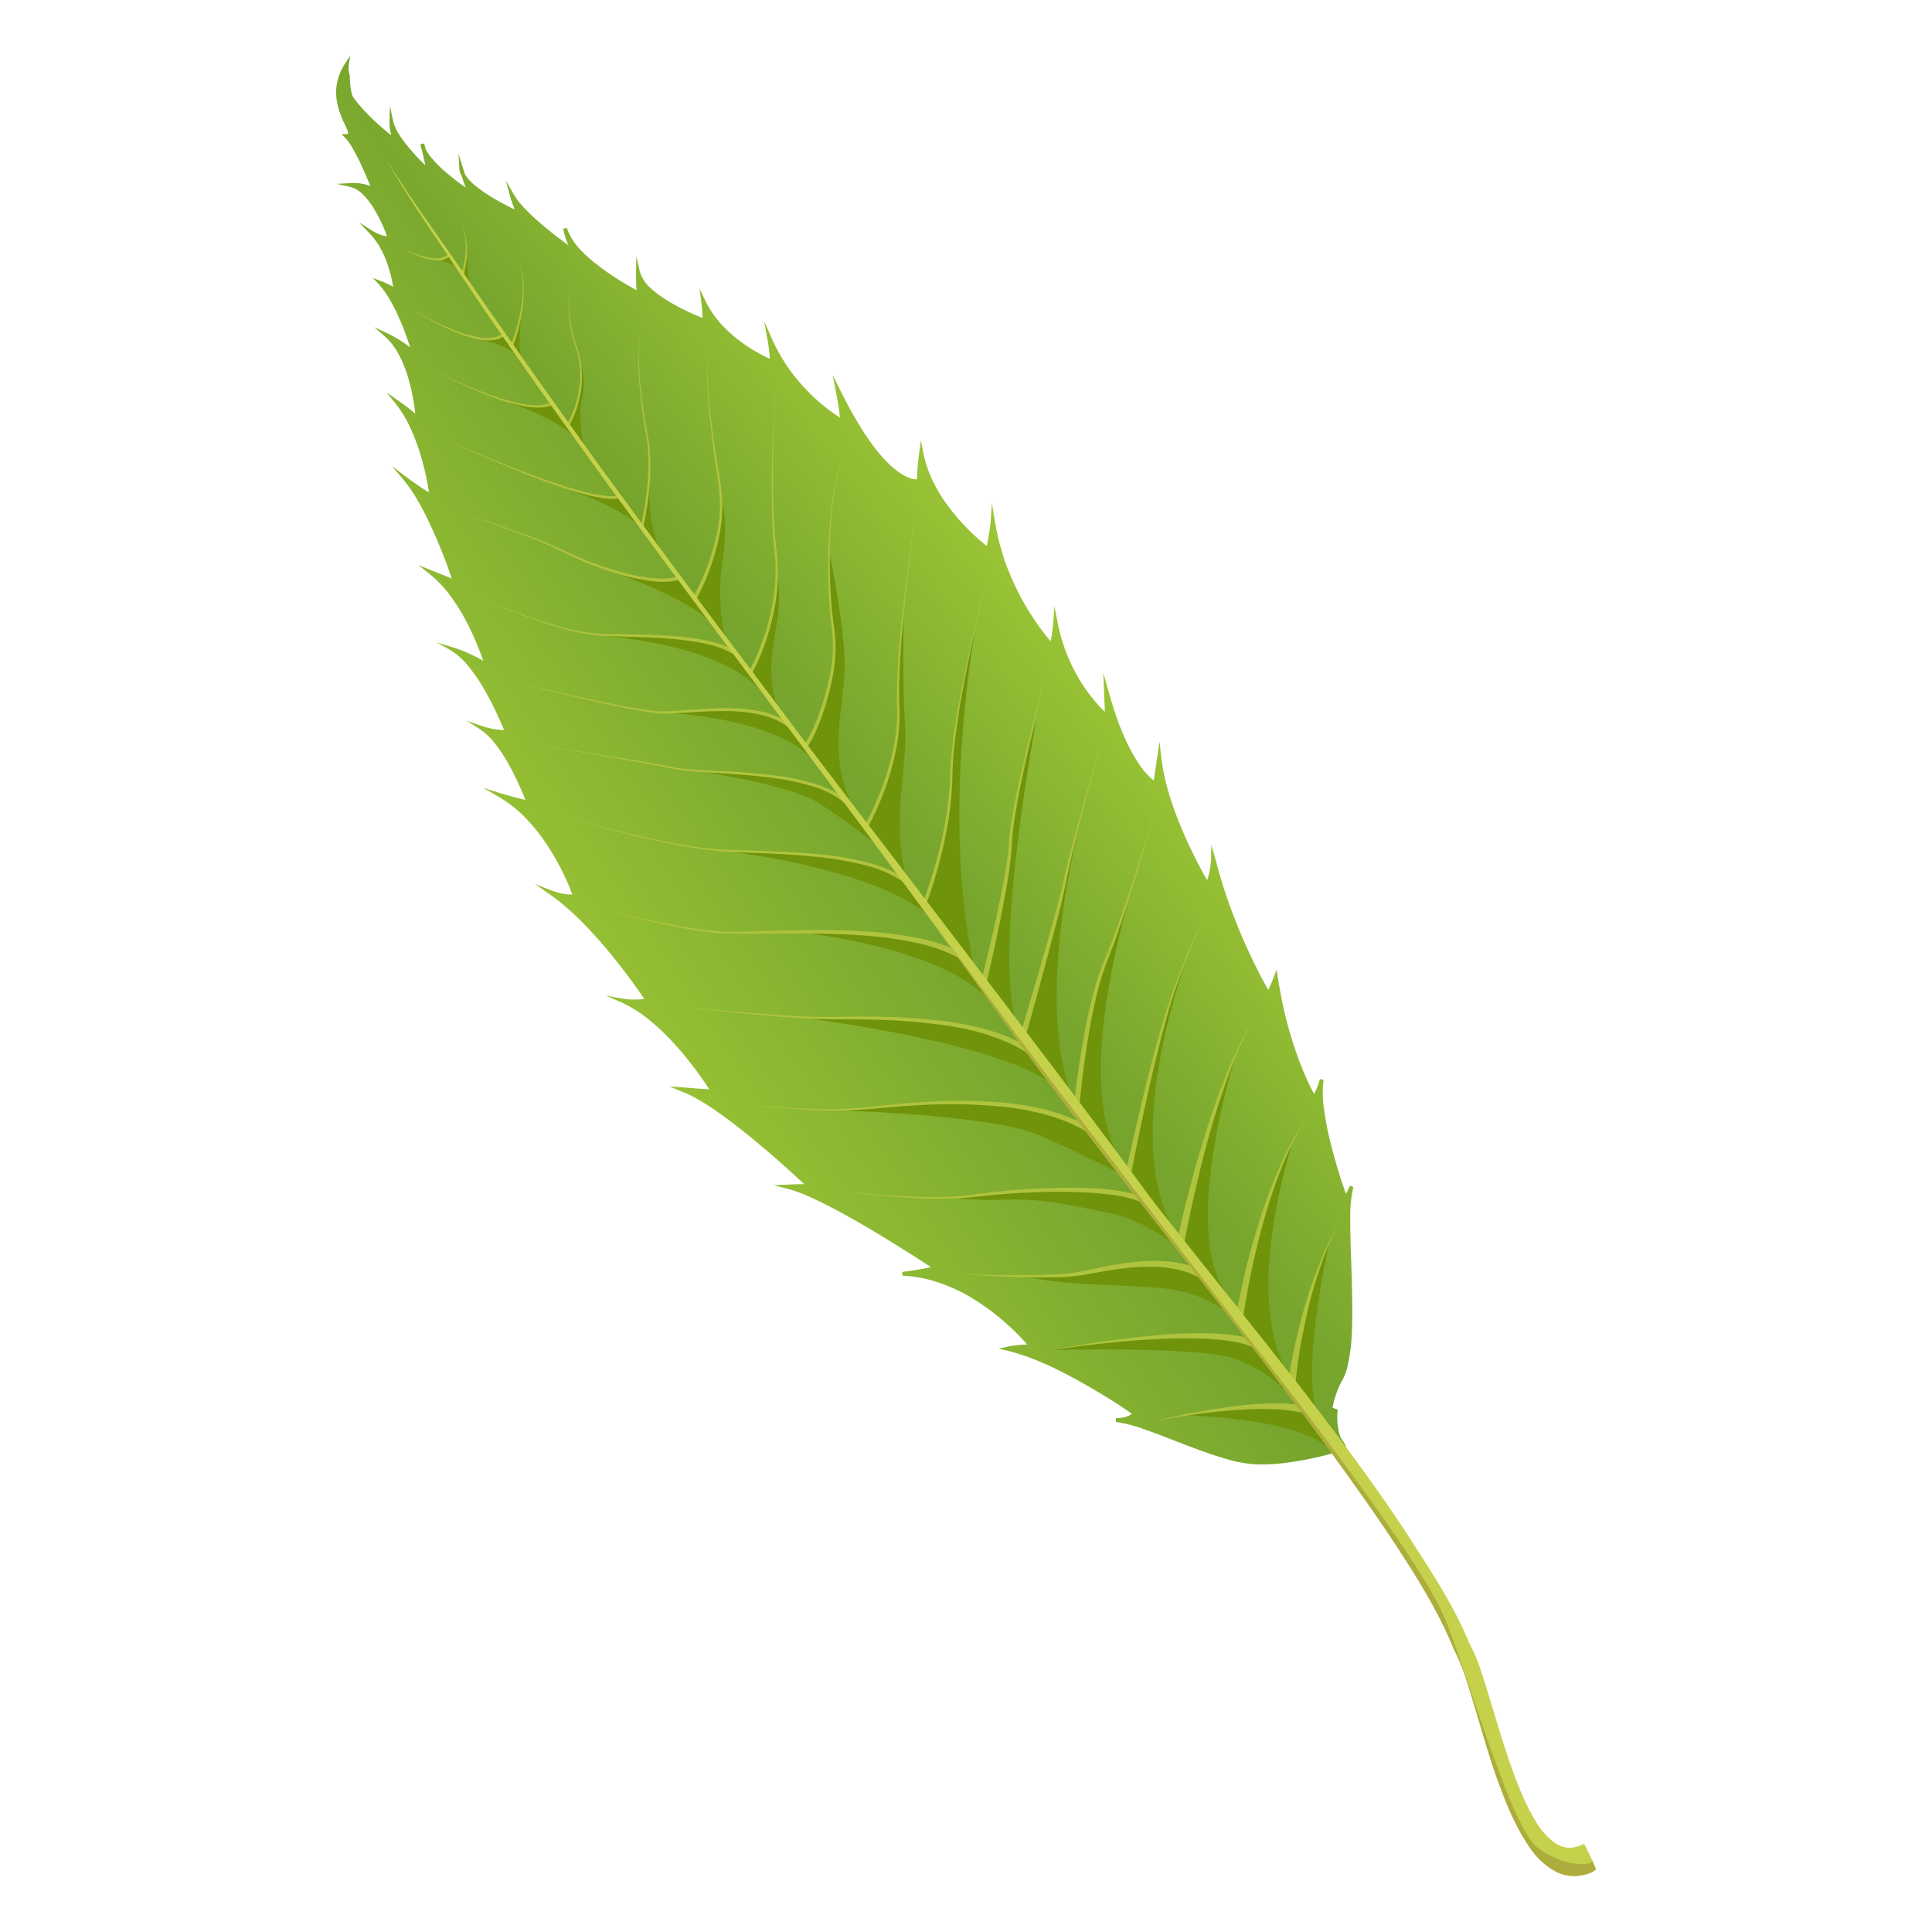 <svg id="Spring" xmlns="http://www.w3.org/2000/svg" xmlns:xlink="http://www.w3.org/1999/xlink" viewBox="0 0 623.62 623.62">
  <defs>
    <style>
      .cls-1 {
        fill: #77a50c;
      }

      .cls-2 {
        fill: url(#Градієнт_без_назви_24);
      }

      .cls-3 {
        fill: url(#Градієнт_без_назви_24-2);
      }

      .cls-4 {
        fill: #6f930a;
      }

      .cls-5 {
        fill: #b0c33e;
      }

      .cls-6 {
        fill: #c5d14b;
      }

      .cls-7 {
        fill: #b9bf43;
      }

      .cls-8 {
        fill: #adad3d;
      }
    </style>
    <linearGradient id="Градієнт_без_назви_24" data-name="Градієнт без назви 24" x1="269.19" y1="244.12" x2="356.56" y2="174.22" gradientUnits="userSpaceOnUse">
      <stop offset="0" stop-color="#76a42d"/>
      <stop offset="1" stop-color="#a6cf38"/>
    </linearGradient>
    <linearGradient id="Градієнт_без_назви_24-2" x1="273.46" y1="243.02" x2="141.98" y2="331.45" xlink:href="#Градієнт_без_назви_24"/>
  </defs>
  <g>
    <path class="cls-1" d="M111.12,18.91,111,19c0,.13,0,.26,0,.39Z"/>
    <path class="cls-2" d="M433.38,445.32a18.88,18.88,0,0,0,1.77-5.12c.28-1.29.49-2.59.66-3.89L436,435c.36-3.49.47-7,.49-10.46.05-7-.24-13.91-.46-20.84-.11-3.45-.19-6.92-.18-10.37a42.2,42.2,0,0,1,.92-9.86,2.68,2.68,0,0,1,.07-.27l-.25-.11-.87-.36,0,.08-1.27,2.59c-1.83-5.16-3.43-10.42-4.77-15.73-.15-.59-.3-1.18-.44-1.77a91.6,91.6,0,0,1-1.83-9.65,34.94,34.94,0,0,1-.19-9.68l-1.17-.27s0,.05,0,.07a27.89,27.89,0,0,1-1,2.87c-.2.47-.41.94-.64,1.39-.09.15-.16.3-.24.46a77.61,77.61,0,0,1-3.87-8.31c-1.29-3.15-2.41-6.38-3.41-9.64s-1.87-6.56-2.61-9.9c-.39-1.66-.68-3.33-1-5s-.58-3.36-.86-5l-.4-2.24-.76,2.13c-.55,1.47-1.2,2.95-1.88,4.4-1.75-3.06-3.38-6.23-4.93-9.42-1.71-3.53-3.32-7.13-4.79-10.77s-2.88-7.32-4.11-11.06-2.31-7.5-3.31-11.31L391,272.7l-.09,4.34a24.18,24.18,0,0,1-.5,4.22,26.16,26.16,0,0,1-.75,2.86c-1.63-2.82-3.15-5.72-4.59-8.64q-2.46-5-4.53-10.15c-1.36-3.44-2.59-6.94-3.61-10.49A69.41,69.41,0,0,1,374.79,244l-.51-4.66-.69,4.64-1.17,7.94a16.4,16.4,0,0,1-2.42-2.24,30.41,30.41,0,0,1-2.6-3.44,54.82,54.82,0,0,1-4.15-7.65c-.61-1.32-1.15-2.69-1.71-4s-1-2.73-1.48-4.12-.92-2.77-1.34-4.17l-1.2-4.22-1.41-4.92.23,5.1v.12l.3,7.4a44.66,44.66,0,0,1-3.82-4.17l-1.06-1.35a54.26,54.26,0,0,1-4.77-7.46,53.32,53.32,0,0,1-3.52-8.1,57.5,57.5,0,0,1-2.24-8.55l-.89-4.51-.3,4.58a57.83,57.83,0,0,1-.89,6.77,71.9,71.9,0,0,1-6-8.07,78.5,78.5,0,0,1-5.5-9.86c-.85-1.69-1.52-3.44-2.25-5.18s-1.34-3.51-1.85-5.34a76.3,76.3,0,0,1-2.53-11l-.87-5.07-.33,5.12c-.1,1.59-.34,3.22-.6,4.83-.21,1.28-.44,2.57-.69,3.83a66.86,66.86,0,0,1-6.45-5.81,68.49,68.49,0,0,1-6.26-7.37,52.05,52.05,0,0,1-4.95-8.26,39.37,39.37,0,0,1-2.93-9.11l-.71-3.55-.48,3.56c-.41,3-.63,6-.8,9a5.76,5.76,0,0,1-1.84-.24,10.73,10.73,0,0,1-2.25-1,18.15,18.15,0,0,1-2.11-1.33c-.65-.53-1.33-1-2-1.61a48.36,48.36,0,0,1-6.68-7.72c-1-1.42-2-2.79-2.87-4.28s-1.84-2.9-2.65-4.41c-.41-.71-.81-1.42-1.2-2.14-1.26-2.3-2.43-4.65-3.62-7l-2-4,.89,4.34c.63,3.12,1.15,6.29,1.54,9.47a52.93,52.93,0,0,1-6.33-4.67,58.64,58.64,0,0,1-6.48-6.42,54,54,0,0,1-5.43-7.32,54.58,54.58,0,0,1-4.2-8.06l-2.05-4.61.9,4.94c.23,1.35.46,2.71.63,4.07.09.68.17,1.36.22,2,0,.36.06.73.08,1.08a50.47,50.47,0,0,1-5.81-3.08,51.82,51.82,0,0,1-6.08-4.42,39,39,0,0,1-5.24-5.36,31,31,0,0,1-3.91-6.33l-1.69-3.49.53,3.82a50.81,50.81,0,0,1,.47,5.66,69.21,69.21,0,0,1-11.39-5.61c-.62-.39-1.23-.79-1.82-1.21A30.07,30.07,0,0,1,210,93a11.62,11.62,0,0,1-3.5-5.41l-1.12-4.93-.07,5c0,2,0,4,.17,6-2-1.09-4.07-2.27-6-3.51a72.56,72.56,0,0,1-6.59-4.61A41.4,41.4,0,0,1,187,80.22a18,18,0,0,1-4-6.59.14.14,0,0,0,0-.07l-1.18.26s0,0,0,.06h0a20.54,20.54,0,0,0,1.09,3.94c.17.45.37.9.59,1.35-3-2.15-5.91-4.41-8.69-6.81a66.34,66.34,0,0,1-5-4.64,26.14,26.14,0,0,1-4.15-5.24l-2.41-4.3,1.29,4.75c.3,1.08.64,2.15,1,3.2.2.5.4,1,.62,1.49-1-.48-2-1-3-1.49-2.06-1.07-4.08-2.24-6-3.49a37.21,37.21,0,0,1-4.75-3.59,15.09,15.09,0,0,1-1.94-2.16c-.12-.18-.24-.35-.35-.54-.22-.69-.45-1.38-.67-2.07l-1.43-4.6.25,4.79a5.51,5.51,0,0,0,.74,2.36c.19.58.39,1.18.59,1.76s.48,1.3.73,1.95A77.41,77.41,0,0,1,143.23,55,37,37,0,0,1,139.34,51a13,13,0,0,1-2-3c-.13-.56-.27-1.12-.41-1.68l-1.19.17a.43.43,0,0,0,0,.12,5.42,5.42,0,0,0,.43,1.75q.61,2.51,1.11,5a68.46,68.46,0,0,1-5.54-6,36.85,36.85,0,0,1-2.92-4,14.33,14.33,0,0,1-1.95-4.42l-1-4.78L125.73,39A13.87,13.87,0,0,0,126,42.4c.09.43.19.85.31,1.27-1.45-1.14-2.87-2.34-4.25-3.58a64.55,64.55,0,0,1-5.36-5.36,33.5,33.5,0,0,1-4.39-6.09A15.6,15.6,0,0,1,111,25.39c.07,4.13.63,8,3.1,11,15,18,24,37,38,56,6,9,13,16,18,27,1,3,5.37,6.38,7.37,9.38,3,5,6.63,10.62,9.63,15.62,11,14,20,25,30,40,3,5,8,8,12,13,3,3,2,9,4,12,15,14,25,32,38,47a641.11,641.11,0,0,1,52.6,70.14c2.22-1.3-.17,1.43,1.83,2.43,10,8,12.78,18.51,20.09,26.32,2.32,4.8,9.65,9.92,12.65,15.92,8.53,14.63,17.3,25.45,28.3,37.45,9,10,14.22,18.13,25.53,30.74,0,2-1,4,0,5,5.06,5.63,11.22,14.4,17.79,16.47,0-.38.1-5.72.16-6.1A29.43,29.43,0,0,1,433.38,445.32Z"/>
    <path class="cls-3" d="M414,443.44c-1-1,0-3,0-5-6-14-19-20-28-30-11-12-19.19-24.32-27.72-37.19a54.7,54.7,0,0,0-13.37-16.68c-6.13-7.95-10.5-12.92-17.3-23.28-2-1-4.61-3.85-4.61-4.85-16-25-32.81-48.63-50.81-69.63-13-15-22.19-34.37-37.19-48.37-2-3-4.38-7.75-7.38-10.75a123.86,123.86,0,0,1-10.21-14c-10-15-19-26.17-30-40.17-3-5-6.93-9.71-9.93-14.71-2-3-6.19-6.83-7.19-9.83-5-11-12.18-17.55-18.18-26.55-14-19-21.11-39-36.11-57-2.47-3.08-3-6.92-3.1-11a8.58,8.58,0,0,1-.3-3.69l.37-2.28c0-.13,0-.26,0-.39l-1.47,2.24a19,19,0,0,0-2.62,6,16.9,16.9,0,0,0-.1,6.57,26.4,26.4,0,0,0,2,6.17c.44,1,.92,1.95,1.31,2.89a3.55,3.55,0,0,1,.3,1.21c0,.08,0,0-.11.11a2.18,2.18,0,0,1-.56.05l-1.46,0,1,1A18.6,18.6,0,0,1,114,48.18c.8,1.41,1.56,2.86,2.25,4.32,1.18,2.48,2.28,5,3.28,7.56l-.41-.16a14.6,14.6,0,0,0-2-.55,15.57,15.57,0,0,0-3.85-.25h-.16l-4.41.24,4.31,1A9,9,0,0,1,117.37,63a23.19,23.19,0,0,1,3.25,4.23,50.07,50.07,0,0,1,4.3,9l-.65-.08a9.49,9.49,0,0,1-1.48-.39A14.08,14.08,0,0,1,120,74.37l-4.11-2.59,3.37,3.53a22.74,22.74,0,0,1,3.07,4,30.92,30.92,0,0,1,2.24,4.59,40.37,40.37,0,0,1,1.55,4.9c.31,1.24.57,2.51.77,3.79-.46-.28-.94-.53-1.43-.78-.86-.42-1.75-.81-2.66-1.15l-2.42-.93,1.77,1.9a29.65,29.65,0,0,1,3.63,5,56.44,56.44,0,0,1,2.85,5.59,89.33,89.33,0,0,1,3.75,9.89c-.92-.72-1.87-1.39-2.84-2a38.42,38.42,0,0,0-4.82-2.68l-3.93-1.83,3.29,2.85a21,21,0,0,1,4.43,5.59,36.71,36.71,0,0,1,2.86,6.69,56.21,56.21,0,0,1,1.81,7.09c.37,1.89.68,3.81.87,5.72-.73-.63-1.46-1.22-2.22-1.82q-1.74-1.35-3.55-2.6l-1.8-1.25-1.7-1.18,2.69,3.3a39,39,0,0,1,4.34,6.77,65.14,65.14,0,0,1,3.11,7.48q1.31,3.87,2.22,7.83c.54,2.26,1,4.54,1.34,6.83-.41-.21-.81-.46-1.2-.69-.73-.44-1.45-.9-2.16-1.39-1.42-1-2.82-2-4.18-3l-4.51-3.45,3.69,4.33a51.07,51.07,0,0,1,5.16,7.63c1.54,2.69,2.89,5.49,4.19,8.31s2.49,5.68,3.62,8.58c1,2.5,1.89,5,2.75,7.52l-3.54-1.43L139,184l-4-1.61,3.38,2.65a38.72,38.72,0,0,1,6.16,6.18,64.72,64.72,0,0,1,4.87,7.33,81.8,81.8,0,0,1,3.91,7.91c.45,1,.88,2.08,1.3,3.13.47,1.21.92,2.43,1.34,3.66-1.35-.74-2.73-1.44-4.12-2.1a46.89,46.89,0,0,0-5.67-2.21l-.12,0L141,207.34l4.59,2.64a22.08,22.08,0,0,1,5.81,5.33A53.71,53.71,0,0,1,156,222c1.37,2.32,2.64,4.71,3.81,7.14,1,2.15,2,4.33,2.9,6.53a27,27,0,0,1-7.22-1.34l-4.9-1.72,4.38,2.8a21.73,21.73,0,0,1,5,4.85c.73.92,1.42,1.88,2.06,2.86s1.28,2,1.88,3.08q1.77,3.12,3.27,6.37c.86,1.84,1.66,3.72,2.39,5.61l-1.38-.31-2.44-.64q-2.37-.63-4.73-1.34l-.12-.05L156,254.32l4.47,2.58a42.76,42.76,0,0,1,8.24,6.18,59.62,59.62,0,0,1,6.7,7.91,80.26,80.26,0,0,1,5.39,8.89,75.36,75.36,0,0,1,3.92,8.83c-.41,0-.85,0-1.26,0a13,13,0,0,1-2-.3,24.67,24.67,0,0,1-4-1.19l-4.9-1.92,4.34,3c6.49,4.44,12.06,10.15,17.25,16.1,2.6,3,5.07,6.07,7.46,9.21,2.21,2.89,4.36,5.84,6.38,8.86-1.06.1-2.14.17-3.2.17a21.83,21.83,0,0,1-4.12-.34l-5.12-.95,4.78,2.09a42.67,42.67,0,0,1,8.81,5.43,74.36,74.36,0,0,1,7.64,7.11c.51.54,1,1.08,1.5,1.64,1.84,2,3.57,4.19,5.26,6.36,1.9,2.47,3.73,5,5.4,7.62-1.34-.07-2.71-.15-4-.25l-5.19-.41-3.72-.29,3.48,1.47c1,.41,2,.75,2.93,1.22s1.93,1,2.85,1.5l2.77,1.67,2.7,1.8c3.55,2.47,7,5.09,10.38,7.82,6.35,5.14,12.5,10.53,18.46,16.11h-.31l-1.85,0-3.68.17-4.2.18,4.12,1a39.29,39.29,0,0,1,6.4,2.18c2.1.89,4.15,1.89,6.2,2.9,4.07,2.07,8.09,4.3,12.05,6.58,7.5,4.39,14.91,9,22.17,13.75-3,.66-6.12,1.17-9.21,1.55h-.08l.06,1.21A43.76,43.76,0,0,1,303.05,414l1.18.43a55.71,55.71,0,0,1,9.81,4.73A77.93,77.93,0,0,1,331.58,434c-.89,0-1.78.05-2.67.13a29.78,29.78,0,0,0-4,.62l-2.61.58,2.61.6a66.78,66.78,0,0,1,10.82,3.63c3.53,1.45,6.95,3.19,10.33,5s6.7,3.74,10,5.73,6.22,3.91,9.23,6l-.09.1a2.69,2.69,0,0,1-.51.41,6.47,6.47,0,0,1-1.37.57,15.55,15.55,0,0,1-3.08.42h-.06l0,1.2a43.52,43.52,0,0,1,9.07,2.33c3,1,6,2.19,8.93,3.34,5.93,2.28,11.88,4.63,18.06,6.4a40.69,40.69,0,0,0,9.6,1.62,62.39,62.39,0,0,0,9.67-.56,113.61,113.61,0,0,0,16.57-3.55c.64-.19,1.28-.37,1.91-.57,1.71-.52-1.31-3.65-1.37-4.33a16.38,16.38,0,0,1-.85-3.73c0-.36-.05-.73-.08-1.09a23.86,23.86,0,0,1,.09-3.87A40.06,40.06,0,0,1,414,443.44Z"/>
    <path class="cls-4" d="M383.54,456.85s41,1.19,46.62,12.69c-3.09-8.32-11-14.92-11-14.92S401.28,451.93,383.54,456.85Z"/>
    <path class="cls-4" d="M339.18,435.79s48-1.37,59.58,2.85,16.86,11.22,16.86,11.22L403.75,433l-13.94-2.65L377.4,431.4l-15,1.17Z"/>
    <path class="cls-4" d="M330.84,412.05s11,.13,14.71-.46,22.72-5.1,29.64-3.8a52.74,52.74,0,0,1,12.71,4.27l10.86,14s-7.66-8.86-24.09-10.29S345.58,415.14,330.84,412.05Z"/>
    <path class="cls-4" d="M308.21,386.81s17.92-2.07,22.12-2.37,30.05-1.26,38.07,2.76c2.48,2.72,11.93,15.57,11.93,15.57s-9.77-8.74-22.82-11.35-20.61-4.46-32-4.22A151.36,151.36,0,0,1,308.21,386.81Z"/>
    <path class="cls-4" d="M271.68,358.48s48.12,1.29,63.62,7.89,28.4,13.68,28.4,13.68l-13.81-17.26L332.67,358l-19.9-2.24-12.32.45-11.15.66Z"/>
    <path class="cls-4" d="M261.41,328.83s62.52,7.87,78.95,21.7a68.1,68.1,0,0,0-9.8-11.7l-13.51-5.56-15.36-3.48S269.72,327.61,261.41,328.83Z"/>
    <path class="cls-4" d="M257.93,300.91s54.26,5.41,64.56,26.8c-8.87-16.44-14.33-20-14.33-20l-16-4.93-18.57-1.88Z"/>
    <path class="cls-4" d="M236.31,275s55.18,6.23,68.64,25.94c-7-9.63-15.66-19-15.66-19l-9-2.94L269,276.74l-13-1.23Z"/>
    <path class="cls-4" d="M215.73,247.49s37.5,4.61,48.72,11.83A249.38,249.38,0,0,1,285.84,275l-14.16-18-10.82-4-14.25-2.48-15-1.57-8.93-.66-2.93-.09Z"/>
    <path class="cls-4" d="M209,229.82s1.5,0,4,.14c11.65.59,45.1,3.72,52.6,20a172.16,172.16,0,0,0-12.95-17.34l-6.58-2.27-7.41-1.18-8.83.2-9.69.58Z"/>
    <path class="cls-4" d="M195.53,205.33s41.88,2.81,52.27,20.82c-5-7.72-11.7-16.68-11.7-16.68a59,59,0,0,0-11.53-2.29C216.73,206.22,212.8,205.24,195.53,205.33Z"/>
    <path class="cls-4" d="M190.65,182.16s31.11,9.59,40,20c-3.46-4.94-12.07-15.67-12.07-15.67l-7,.63-8.48-1.25Z"/>
    <path class="cls-4" d="M179.79,156.78s21.14,6.43,27.46,14a109.1,109.1,0,0,0-8.08-10.32S192.05,161,179.79,156.78Z"/>
    <path class="cls-4" d="M163.42,129.67s19.51,6.1,23.94,13.86c-4.39-6.63-9.42-13.46-9.42-13.46l-2.55,1.07-8.43-.78Z"/>
    <path class="cls-4" d="M154.91,109.62s11,1.67,14.45,7.89c-4-5.16-7.22-9.19-7.22-9.19l-4.26,1.43-3.27-.18Z"/>
    <path class="cls-4" d="M139.27,83.85s5.73-.11,8.83,3.29a50.56,50.56,0,0,1-3.31-4.29l-2.56,1Z"/>
    <path class="cls-4" d="M429,401.45s-10.12,43.8-2.81,57.22c-7.7-8.88-8.16-11-8.16-11l1.77-18.21,5.78-20.69Z"/>
    <path class="cls-4" d="M417.17,369s-15.46,46.57-2.67,71.89a143.49,143.49,0,0,1-15.39-17.11l4.35-14.58,6.42-23.3,4.5-11.48Z"/>
    <path class="cls-4" d="M399.45,338.7s-19.39,59.3-3,79.45c-7.07-6.1-15.43-17.38-15.43-17.38l3.6-16.65L392.77,358Z"/>
    <path class="cls-4" d="M383.63,308s-21.51,55.57-5.88,86.74c-5.4-6.87-12.95-15.39-12.95-15.39l2.63-15.15,4.76-21.32,5.53-20.55Z"/>
    <path class="cls-4" d="M366.76,282.5S346.44,343,360,371.25c-9.69-10.87-13.21-15.92-13.21-15.92l4-22.06,3.91-16.91,4.82-12.72Z"/>
    <path class="cls-4" d="M351.62,254s-18.52,61.43-6.48,97.42c-5.52-7.34-15.54-18.27-15.54-18.27l8.66-24.93,6.41-28.36,3.65-15.27Z"/>
    <path class="cls-4" d="M334.36,233.16s-13.22,70-6.8,95.3c-8.46-6.71-9.88-13.33-9.88-13.33L323,292.94l3-15.32,1.54-16.39S333.83,233.18,334.36,233.16Z"/>
    <path class="cls-4" d="M315.48,199.1s-12.33,61.81-1.08,113.15c-6.24-4.53-16-21.72-16-21.72l3.85-11.09L305,269.07,307,255l.59-13.28,1.79-13.66Z"/>
    <path class="cls-4" d="M291.75,194.16s-.63,26.33.4,40.19c1,13.14-5,32,1,51-4.56-6.67-14.21-19.15-14.21-19.15l1.95-2.13,5.94-14.35,2.93-15.06,0-10.88.69-14.33Z"/>
    <path class="cls-4" d="M267.81,179s4.84,23,4.85,36-6.05,29,2.85,45.63c-7.52-10.58-15.66-20-15.66-20l2.84-5,4.56-13,2-10.89-.13-8.42-1.37-8.26S267.26,181.26,267.81,179Z"/>
    <path class="cls-4" d="M250.14,179.52s2.44,10.93.64,21.4-3.24,19.08.66,28.27c-3.82-4.89-9.58-12-9.58-12L246.5,209l3.08-11.5,1.2-9.69Z"/>
    <path class="cls-4" d="M233.16,162.05s2,7.17,0,19.57.88,24.65.88,24.65L223.92,193.2l4.62-8,2.91-10.76Z"/>
    <path class="cls-4" d="M209.93,149.27s-2,19.41,3.4,28.13c-3.93-5.32-6.08-7.75-6.08-7.75l1.7-8.25Z"/>
    <path class="cls-4" d="M187.65,118.06s1.59,4.31.21,10.86.56,15.46.56,15.46L183.06,137l2.68-5,1.33-6.16Z"/>
    <path class="cls-4" d="M168.71,99s-2.26,12.61,0,17.67c-2.19-3.6-3.45-5.89-3.45-5.89Z"/>
    <path class="cls-4" d="M150.73,81.52s0,7.68,1.27,11.16a31.31,31.31,0,0,1-2.91-4.55Z"/>
    <path class="cls-5" d="M429,464.77c0,.17.1.34.15.51l.17-.06A5.15,5.15,0,0,0,429,464.77Zm0,0c0,.17.1.34.15.51l.17-.06A5.15,5.15,0,0,0,429,464.77Z"/>
    <path class="cls-5" d="M429.15,465.29q-.09-.27-.15-.51a5,5,0,0,1,.32.44Z"/>
    <path class="cls-5" d="M415.69,447c.13.17.26.33.38.5l-.45,0C415.64,447.26,415.66,447.11,415.69,447Z"/>
    <path class="cls-5" d="M431.85,395.49a112.51,112.51,0,0,0-5.33,12.5c-1.48,4.28-2.83,8.6-3.9,13s-2,8.82-2.81,13.27c-.64,3.81-1.21,7.64-1.59,11.46-.07.65-.14,1.3-.19,1.94l-.71-.07c-.47-.63-1-1.26-1.44-1.88,0,0,0,0,0,0,.11-.84.23-1.67.39-2.49h0c.51-3.12,1.11-6.21,1.77-9.29q1.47-6.67,3.42-13.24c1.29-4.37,2.83-8.66,4.51-12.89A109,109,0,0,1,431.85,395.49Z"/>
    <path class="cls-5" d="M398.88,425.06l.57.74-.69-.11Z"/>
    <path class="cls-5" d="M422.43,359.64a101.77,101.77,0,0,0-8.06,15.59,173.07,173.07,0,0,0-5.8,16.58c-1.65,5.6-3.06,11.29-4.31,17-1.1,5.17-2.1,10.39-2.86,15.59-.09.55-.17,1.09-.24,1.63l-.8-.11h0c-.44-.55-.88-1.11-1.33-1.65.13-.77.27-1.52.43-2.29.89-4.56,1.92-9.08,3-13.58,1.46-5.71,3.06-11.37,4.93-17A171.37,171.37,0,0,1,413.81,375,102.26,102.26,0,0,1,422.43,359.64Z"/>
    <path class="cls-5" d="M379.92,400.77c.35.46.71.91,1.06,1.36l-1.3-.25C379.75,401.51,379.84,401.14,379.92,400.77Z"/>
    <path class="cls-5" d="M405.28,328.19A105,105,0,0,0,397,345.81c-2.34,6.07-4.29,12.29-6.09,18.55s-3.4,12.54-4.86,18.88c-1.32,5.74-2.56,11.55-3.64,17.34h0c-.12.58-.21,1.16-.32,1.74l-.49-.09L380,400.3c.14-.69.29-1.4.45-2.1q1.74-7.74,3.77-15.4c1.67-6.31,3.47-12.58,5.47-18.8s4.15-12.39,6.67-18.4A105.31,105.31,0,0,1,405.28,328.19Z"/>
    <path class="cls-5" d="M363.17,379.37c.18.22.35.45.53.68l-.65-.13C363.09,379.73,363.12,379.55,363.17,379.37Z"/>
    <path class="cls-5" d="M390.84,291.61a228.64,228.64,0,0,0-9.1,21.32c-1.37,3.61-2.68,7.25-3.82,10.93s-2.14,7.42-3.11,11.16c-1.93,7.48-3.66,15-5.31,22.55q-2.25,10.32-4.28,20.7c-.14.66-.27,1.34-.39,2h-.11l-1.35-1.83c.15-.68.29-1.36.45-2,0,0,0,0,0,0,1.38-6.38,2.84-12.73,4.36-19.09,1.8-7.53,3.67-15,5.76-22.5,1.05-3.72,2.12-7.45,3.34-11.12s2.61-7.31,4-10.89A228.18,228.18,0,0,1,390.84,291.61Z"/>
    <path class="cls-5" d="M346.55,357.82c.08.12.17.23.26.34l-.3,0C346.52,358,346.54,357.93,346.55,357.82Z"/>
    <path class="cls-5" d="M373.11,260.39q-3.35,12.24-7,24.38c-1.24,4-2.51,8.08-3.86,12.09s-2.75,8-4.32,11.95c-3.19,7.8-4.95,16.08-6.41,24.39-1.29,7.51-2.26,15.1-3,22.69-.07.74-.14,1.49-.2,2.23-.52-.72-1-1.41-1.58-2.1.08-.73.16-1.45.25-2.17q1.2-10.52,3.16-20.91c1.62-8.3,3.54-16.64,6.91-24.47,1.62-3.88,3.09-7.84,4.5-11.84s2.76-8,4.08-12Q369.57,272.57,373.11,260.39Z"/>
    <path class="cls-5" d="M329.16,334.6a.27.27,0,0,0,.09.12l-.12,0A.32.32,0,0,0,329.16,334.6Z"/>
    <path class="cls-5" d="M356.27,236.59q-3.34,12.28-6.55,24.6c-1.06,4.11-2.11,8.21-3.12,12.33s-2,8.23-2.72,12.42c-1.85,8.32-4.08,16.5-6.27,24.7q-3,11.31-6.19,22.58s0,0,0,0c-.15.57-.31,1.12-.47,1.69-.46-.6-.9-1.2-1.35-1.8.17-.56.33-1.1.49-1.66q3.15-10.57,6.22-21.18c2.32-8.15,4.7-16.31,6.69-24.54.83-4.12,1.84-8.3,2.94-12.38s2.21-8.2,3.35-12.28Q352.71,248.81,356.27,236.59Z"/>
    <path class="cls-5" d="M316.59,317.28l.46.62-.58-.15Z"/>
    <path class="cls-5" d="M338.26,215c-2.14,8.5-4.19,17-6.09,25.58s-3.74,17.16-5,25.8c-.11,1.09-.28,2.17-.36,3.25l-.2,3.27q-.07,1.65-.27,3.3c-.09,1.1-.25,2.19-.39,3.28-.59,4.37-1.35,8.69-2.18,13q-2.32,12-5.17,23.95c-.12.57-.25,1.13-.39,1.7-.46-.61-.94-1.22-1.4-1.84.14-.56.29-1.12.42-1.67q2.84-11.14,5.22-22.41c.89-4.28,1.72-8.57,2.38-12.89.16-1.09.32-2.16.44-3.25s.25-2.16.32-3.23l.26-3.31c.1-1.1.28-2.19.43-3.28,1.38-8.7,3.37-17.24,5.41-25.77S336,223.42,338.26,215Z"/>
    <path class="cls-5" d="M297.83,291.5l.59.81-.77-.32Z"/>
    <path class="cls-5" d="M319.42,183.5Q316,197,313.16,210.55c-1.87,9.06-3.63,18.16-4.77,27.34a124.66,124.66,0,0,0-1,13.8,105.63,105.63,0,0,1-1.4,13.87A148.06,148.06,0,0,1,299.28,291c-.16.48-.33.94-.5,1.42-.28-.39-.57-.76-.87-1.14.18-.46.35-.92.52-1.39a148.76,148.76,0,0,0,6.67-24.49,102.28,102.28,0,0,0,1.54-13.73,123.92,123.92,0,0,1,1.15-13.86c1.25-9.19,3.11-18.27,5.07-27.32S317.05,192.45,319.42,183.5Z"/>
    <path class="cls-5" d="M278.93,266.62a87.8,87.8,0,0,0,9.48-25.24,57.35,57.35,0,0,0,1.16-13.45c-.16-4.57.06-9.12.31-13.66.61-9.07,1.59-18.11,2.69-27.13s2.37-18,3.76-27q-1.93,13.48-3.46,27c-1,9-1.88,18.07-2.39,27.13-.2,4.53-.37,9.07-.16,13.58a58.45,58.45,0,0,1-1,13.66A88.84,88.84,0,0,1,280,267.23Z"/>
    <path class="cls-5" d="M259.57,240.35a29.5,29.5,0,0,0,2.95-5.33c.83-1.88,1.61-3.8,2.28-5.76a80.17,80.17,0,0,0,3.2-12,45.17,45.17,0,0,0,.72-12.32c-.17-2-.54-4.14-.7-6.21s-.35-4.16-.45-6.24q-.33-6.25-.22-12.51c.06-4.17.26-8.34.65-12.49a101.3,101.3,0,0,1,1.81-12.37,45,45,0,0,1,4-11.8A45.06,45.06,0,0,0,270,155.18a100.54,100.54,0,0,0-1.66,12.36c-.34,4.14-.49,8.3-.49,12.46s.09,8.32.36,12.47c.12,2.08.3,4.15.52,6.21s.57,4.08.78,6.2a45.89,45.89,0,0,1-.58,12.55,80.67,80.67,0,0,1-3.09,12.17c-.66,2-1.42,4-2.25,5.88a30,30,0,0,1-3,5.62Z"/>
    <path class="cls-5" d="M241.86,216.56a75.91,75.91,0,0,0,7.55-21.91,56.38,56.38,0,0,0,.93-11.59c-.09-3.87-.71-7.76-.88-11.68-.47-7.82-.41-15.65-.22-23.47s.61-15.64,1.21-23.43q-.75,11.7-.91,23.43c-.09,7.82,0,15.64.52,23.43.22,3.89.89,7.74,1,11.69a57.26,57.26,0,0,1-.79,11.77,76.59,76.59,0,0,1-2.83,11.45,73.45,73.45,0,0,1-4.56,10.9Z"/>
    <path class="cls-5" d="M223.92,192.32a74.88,74.88,0,0,0,7.26-19.07,50.92,50.92,0,0,0,1.23-10.14,63,63,0,0,0-1-10.2c-1-6.81-1.88-13.64-2.52-20.49-.31-3.43-.56-6.86-.63-10.31a33.51,33.51,0,0,1,1-10.23,33.49,33.49,0,0,0-.83,10.23c.12,3.43.42,6.86.78,10.28.74,6.83,1.76,13.63,2.81,20.43a61.86,61.86,0,0,1,1.15,10.29,52,52,0,0,1-1.09,10.33,78.09,78.09,0,0,1-7.16,19.76Z"/>
    <path class="cls-5" d="M206.92,169.46a98.08,98.08,0,0,0,2.3-16.46,65.83,65.83,0,0,0-.11-8.31c-.21-2.75-.79-5.48-1.2-8.25a157.11,157.11,0,0,1-1.76-16.62,75.39,75.39,0,0,1,0-8.37,36.44,36.44,0,0,1,1.33-8.23,36.46,36.46,0,0,0-1.22,8.24,77.33,77.33,0,0,0,.1,8.34,159,159,0,0,0,2,16.57c.44,2.74,1.06,5.47,1.31,8.27a65.27,65.27,0,0,1,.23,8.39,103.33,103.33,0,0,1-2.19,16.87Z"/>
    <path class="cls-5" d="M182.92,137l0,0,0,0Z"/>
    <path class="cls-5" d="M185.08,89a36.77,36.77,0,0,0-1.3,10.84,38,38,0,0,0,2.54,12.5,28.54,28.54,0,0,1,1.32,12.84,34.43,34.43,0,0,1-3.74,11.94,4.1,4.1,0,0,1-.22.41l-.53-.33-.18-.26c.13-.21.24-.42.35-.63h0A32.81,32.81,0,0,0,187,125.05a27.69,27.69,0,0,0-1.06-12.59,38.29,38.29,0,0,1-2.33-12.67A36.72,36.72,0,0,1,185.08,89Z"/>
    <path class="cls-5" d="M185.65,87.14c-.22.6-.38,1.21-.57,1.82C185.26,88.35,185.44,87.74,185.65,87.14Z"/>
    <path class="cls-5" d="M165.38,112.35l-.09.26-.41-.18c-.11-.15-.21-.29-.31-.45l.21-.51C165,111.76,165.18,112.05,165.38,112.35Z"/>
    <path class="cls-5" d="M167.45,83.85A28.5,28.5,0,0,1,169,91a46,46,0,0,1-.18,7.33,60.51,60.51,0,0,1-3.08,13.1,5.69,5.69,0,0,1-.24.65l-.61-.86c.1-.21.17-.42.26-.64.64-1.69,1.19-3.44,1.69-5.19a57.3,57.3,0,0,0,1.53-7.11,43,43,0,0,0,.4-7.26A28.59,28.59,0,0,0,167.45,83.85Z"/>
    <path class="cls-5" d="M149.47,89.3c0,.06,0,.12-.05.18l-.29-.12c-.15-.2-.28-.4-.41-.6l.13-.37C149.05,88.7,149.26,89,149.47,89.3Z"/>
    <path class="cls-5" d="M149.1,72.49a20.1,20.1,0,0,1,1.24,4.11,24,24,0,0,1,.4,4.31,27,27,0,0,1-.33,4.31,30.38,30.38,0,0,1-.66,3.18c-.05.16-.1.33-.15.48-.21-.3-.41-.6-.61-.91,0-.14.11-.3.15-.45v0a22,22,0,0,0,.61-2.39,26.06,26.06,0,0,0,.54-4.22,21.58,21.58,0,0,0-.17-4.25A19.2,19.2,0,0,0,149.1,72.49Z"/>
    <path class="cls-5" d="M420.84,453.79c.61.8,1.22,1.63,1.83,2.45l-.14.45a19.2,19.2,0,0,0-2.32-.68,46.8,46.8,0,0,0-9.79-1.16,114.32,114.32,0,0,0-12.54.36,227.43,227.43,0,0,0-25,3.46A227.36,227.36,0,0,1,397.76,454a116.08,116.08,0,0,1,12.67-1,57,57,0,0,1,7.82.32C419.11,453.47,420,453.61,420.84,453.79Z"/>
    <path class="cls-5" d="M423.3,454.41l-.24.68a11,11,0,0,0-.71-.94Z"/>
    <path class="cls-5" d="M404.57,432.42c.78,1,1.55,2,2.31,3l-.42.59a12.26,12.26,0,0,0-2.34-1.28h0a25.5,25.5,0,0,0-5.19-1.53,66.62,66.62,0,0,0-8.41-1,155.22,155.22,0,0,0-17.12.05c-5.72.28-11.43.76-17.14,1.37s-11.39,1.33-17.07,2.22q8.46-1.62,17-2.82c5.68-.81,11.39-1.5,17.12-2a160.79,160.79,0,0,1,17.29-.65,65.67,65.67,0,0,1,8.71.77c.8.14,1.62.29,2.43.48a24.69,24.69,0,0,1,2.84.82Z"/>
    <path class="cls-5" d="M407.86,434l-.52.74c-.46-.6-.93-1.2-1.41-1.79A13.92,13.92,0,0,1,407.86,434Z"/>
    <path class="cls-5" d="M387,409.78c.69.9,1.4,1.79,2.09,2.67l-.61.9c-.51-.36-1-.68-1.57-1a24.5,24.5,0,0,0-7.26-2.65,44.53,44.53,0,0,0-9.81-.8c-6.64.13-13.24,1.37-19.85,2.59a60.45,60.45,0,0,1-10.13.82c-3.37.06-6.73,0-10.1-.07q-10.08-.28-20.15-1c6.72.25,13.44.39,20.16.35,3.35,0,6.72-.05,10.06-.21a60.73,60.73,0,0,0,9.93-1.1c6.55-1.41,13.19-2.88,20-3.21a46,46,0,0,1,10.27.52,34.55,34.55,0,0,1,3.93.95h0A24.6,24.6,0,0,1,387,409.78Z"/>
    <path class="cls-5" d="M389.81,411.36l-.47.69c-.49-.6-1-1.21-1.44-1.8A17.27,17.27,0,0,1,389.81,411.36Z"/>
    <path class="cls-5" d="M368.44,386.11c.39.51.79,1,1.18,1.51l-.4.77c-.5-.24-1-.45-1.5-.64a41.81,41.81,0,0,0-10.18-2.24c-4.06-.48-8.16-.69-12.29-.78a226.27,226.27,0,0,0-24.69,1c-4.09.34-8.2,1-12.35,1.11s-8.29.13-12.42-.06a226.9,226.9,0,0,1-24.67-2.57,224.47,224.47,0,0,0,24.68,2.11c4.13.11,8.25.09,12.36-.15s8.18-.93,12.3-1.35a231,231,0,0,1,24.81-1.42c4.15,0,8.3.15,12.45.56a58,58,0,0,1,8.1,1.35C366.7,385.52,367.57,385.78,368.44,386.11Z"/>
    <path class="cls-5" d="M370.05,386.78l-.22.42c-.2-.26-.38-.51-.56-.76C369.53,386.54,369.78,386.66,370.05,386.78Z"/>
    <path class="cls-5" d="M350.69,363.22c.68.91,1.38,1.82,2.08,2.71l-.29.44c-.76-.51-1.53-1-2.33-1.43a53.43,53.43,0,0,0-10.7-4.59l-3.48-1-3.54-.78c-1.18-.29-2.39-.45-3.59-.63s-2.38-.42-3.59-.53a168.21,168.21,0,0,0-29.18-.63c-9.74.44-19.46,2-29.28,1.69a205.25,205.25,0,0,1-29.19-2.65,205.47,205.47,0,0,0,29.2,2.2c9.77.13,19.43-1.54,29.22-2.14a168.72,168.72,0,0,1,29.39.18c1.21.09,2.43.3,3.65.47s2.44.33,3.64.6l3.63.73,3.58,1a58.29,58.29,0,0,1,7.79,2.9C348.72,362.18,349.72,362.68,350.69,363.22Z"/>
    <path class="cls-5" d="M353.49,364.87l-.06.1c-.07-.09-.12-.17-.2-.26A1.83,1.83,0,0,1,353.49,364.87Z"/>
    <path class="cls-5" d="M331.52,337.83c1,1.28,1.88,2.55,2.84,3.82l-.24.28a33.12,33.12,0,0,0-2.92-2.23l0,0a43.92,43.92,0,0,0-10-4.9,83.63,83.63,0,0,0-14.55-3.6,204.22,204.22,0,0,0-30.1-2.14c-5.05-.08-10.09,0-15.16-.21s-10.08-.7-15.12-1.15c-10-.9-20.1-1.95-30.13-3.06q15.08,1.44,30.18,2.62c5,.37,10.07.74,15.1.92s10.08,0,15.14,0a206.25,206.25,0,0,1,30.3,1.7,87.87,87.87,0,0,1,14.87,3.46,50.25,50.25,0,0,1,6.86,2.88A31.78,31.78,0,0,1,331.52,337.83Z"/>
    <path class="cls-5" d="M335.3,340.56l-.06.07-.22-.29A3,3,0,0,1,335.3,340.56Z"/>
    <path class="cls-5" d="M309.26,307.12c.42.57.84,1.16,1.26,1.74l-.44.75c-.31-.18-.61-.36-.93-.52a49,49,0,0,0-13.27-4.73,115.64,115.64,0,0,0-15.19-2.24c-10.25-.86-20.57-.89-30.88-.76-5.16,0-10.31.19-15.49,0A104.12,104.12,0,0,1,219,299.28c-10.14-2-20.16-4.44-30.14-7.07,10,2.48,20.08,4.77,30.22,6.62a104.14,104.14,0,0,0,15.3,1.88c5.14.09,10.3-.13,15.45-.25,10.32-.29,20.66-.42,31,.31a118.08,118.08,0,0,1,15.43,2A54.79,54.79,0,0,1,306.93,306c.79.32,1.55.68,2.31,1.07C309.26,307.1,309.26,307.12,309.26,307.12Z"/>
    <path class="cls-5" d="M311,308.05l-.16.27-.46-.6C310.61,307.83,310.8,307.93,311,308.05Z"/>
    <path class="cls-5" d="M291.92,283.52l.91,1.23-.47.58c-.39-.31-.8-.62-1.21-.91h0a37.6,37.6,0,0,0-11.63-5.07,98.81,98.81,0,0,0-14.22-2.59c-9.61-1.08-19.3-1.33-29-1.78s-19.28-2.4-28.72-4.56-18.78-4.83-28-7.68c9.29,2.75,18.66,5.23,28.11,7.38s19,4,28.67,4.25,19.38.5,29.06,1.49a99.52,99.52,0,0,1,14.39,2.47,43.44,43.44,0,0,1,9.5,3.58,28.63,28.63,0,0,1,2.64,1.61Z"/>
    <path class="cls-5" d="M293.14,284.4l-.23.27c-.26-.32-.51-.65-.76-1C292.49,283.92,292.82,284.15,293.14,284.4Z"/>
    <path class="cls-5" d="M272.15,257.32c.94,1.22,1.87,2.46,2.81,3.68l-.43.31a13.77,13.77,0,0,0-2.32-2.45s0,0,0,0a26.56,26.56,0,0,0-8.38-4.53,69.33,69.33,0,0,0-12.86-3c-8.79-1.33-17.68-1.63-26.56-2.29a58.42,58.42,0,0,1-6.66-.8c-2.18-.46-4.34-.89-6.53-1.3-4.38-.81-8.76-1.57-13.14-2.33l-13.16-2.25-6.57-1.15-3.28-.61a20.06,20.06,0,0,1-3.23-.8,19.05,19.05,0,0,0,3.24.76l3.29.58,6.59,1.08,13.17,2.1c4.39.71,8.79,1.41,13.16,2.18,2.2.38,4.39.8,6.57,1.23a60.07,60.07,0,0,0,6.59.71c8.87.54,17.79.75,26.64,2a70.54,70.54,0,0,1,13.09,2.94,33.33,33.33,0,0,1,5.85,2.59,20.77,20.77,0,0,1,2.14,1.41Z"/>
    <path class="cls-5" d="M275.51,260.59l-.44.33c-.79-1.07-1.6-2.14-2.41-3.21A16.54,16.54,0,0,1,275.51,260.59Z"/>
    <path class="cls-5" d="M255.84,235.74l-.13.13A15.3,15.3,0,0,0,254,234.4h0a23.61,23.61,0,0,0-8.45-3.67,52.23,52.23,0,0,0-11.66-1.21c-3.93,0-7.87.19-11.81.45s-7.94.65-11.9,0c-7.86-1.12-15.57-2.94-23.27-4.71s-15.37-3.74-23-5.74q11.52,2.86,23.09,5.45c7.71,1.67,15.46,3.39,23.27,4.4,3.89.56,7.83.08,11.78-.18s7.89-.6,11.87-.61a53.57,53.57,0,0,1,11.89,1.1,27.51,27.51,0,0,1,6.35,2.21h0c.5.25,1,.52,1.48.81h0C254.33,233.75,255.08,234.74,255.84,235.74Z"/>
    <path class="cls-5" d="M256.54,235l-.52.55-1.79-2.38A16.15,16.15,0,0,1,256.54,235Z"/>
    <path class="cls-5" d="M236.51,211s0,0,0,0a30.16,30.16,0,0,0-8.32-3.11,77,77,0,0,0-10.85-1.64c-7.32-.62-14.71-.64-22.08-1a51.31,51.31,0,0,1-11-1.66c-3.58-.9-7.11-2-10.61-3.19-7-2.41-13.83-5.15-20.57-8.14,6.78,2.9,13.67,5.54,20.68,7.85s14.13,4.41,21.48,4.53,14.74.13,22.14.66a82.27,82.27,0,0,1,11,1.5,36.69,36.69,0,0,1,6.51,2h0a11,11,0,0,1,1.16.54c.61.83,1.24,1.66,1.86,2.48A12.71,12.71,0,0,0,236.51,211Z"/>
    <path class="cls-5" d="M238.65,211.3l-.42.58-1.61-2.14a13.64,13.64,0,0,1,1.53.9h0Z"/>
    <path class="cls-5" d="M218.74,186.13c.25.34.5.68.77,1l-.63.15a24.8,24.8,0,0,1-8.54.28,60.3,60.3,0,0,1-9.42-1.93A106.53,106.53,0,0,1,183,178.8a157.38,157.38,0,0,0-17.55-7.41c-6-2.21-12-4.28-18-6.25q9.12,2.81,18.14,6a162.22,162.22,0,0,1,17.71,7.15,105.72,105.72,0,0,0,17.85,6.53,60.46,60.46,0,0,0,9.3,1.75,24.78,24.78,0,0,0,7.65-.26Z"/>
    <path class="cls-5" d="M219.64,185.85l0,.1.37,1-.36.12c-.26-.34-.51-.68-.75-1l.67-.21Z"/>
    <path class="cls-5" d="M200.54,160.54a9.48,9.48,0,0,1-4.09.44,30.78,30.78,0,0,1-3.95-.56c-2.59-.51-5.13-1.22-7.65-2-5-1.55-10-3.37-14.85-5.29-9.76-3.86-19.37-8.1-28.86-12.58,9.55,4.35,19.22,8.44,29,12.16,4.9,1.84,9.85,3.59,14.87,5.06,2.52.72,5.05,1.39,7.61,1.86a31.66,31.66,0,0,0,3.85.49,8.7,8.7,0,0,0,3.67-.43Z"/>
    <path class="cls-5" d="M178.26,130.69a3.12,3.12,0,0,1-.42.18,11.61,11.61,0,0,1-4.68.68,30.09,30.09,0,0,1-5-.64A69.87,69.87,0,0,1,158.5,128a153.77,153.77,0,0,1-18.21-8.39,154.64,154.64,0,0,0,18.37,8,71.61,71.61,0,0,0,9.6,2.68,29.13,29.13,0,0,0,4.91.52,11.17,11.17,0,0,0,4.14-.65l.51-.23.08.12,0,.06Z"/>
    <path class="cls-5" d="M162.42,108.68a8.67,8.67,0,0,1-4.2,1.18,17.29,17.29,0,0,1-4.07-.38,42.42,42.42,0,0,1-7.67-2.49,97.68,97.68,0,0,1-14.16-7.58,96.77,96.77,0,0,0,14.33,7.16,41.69,41.69,0,0,0,7.63,2.24,16,16,0,0,0,3.9.26,7.54,7.54,0,0,0,3.66-1.13Z"/>
    <path class="cls-5" d="M144.9,83a5.52,5.52,0,0,1-4,1.06,17.79,17.79,0,0,1-3.92-.77,39.86,39.86,0,0,1-7.2-3.17,39.69,39.69,0,0,0,7.33,2.73,16.58,16.58,0,0,0,3.81.53,5.17,5.17,0,0,0,3.53-1.18Z"/>
    <path class="cls-6" d="M513.76,600.14c-.6-1.35-1.24-2.7-1.92-4l-.53-1-1,.44a8.74,8.74,0,0,1-4.37.82,8.85,8.85,0,0,1-4.15-1.59,24,24,0,0,1-6.3-7.29c-3.43-5.69-5.85-12.06-8.08-18.43s-4.14-12.91-6.12-19.43c-1-3.26-2-6.52-3.06-9.77a55.71,55.71,0,0,0-4-9.56c-4.87-11.89-11.91-22.54-18.76-33.18s-14.3-21-21.85-31.21c-1.25-1.69-2.5-3.36-3.77-5l-1.77-2.35h0c-3.25-4.31-6.54-8.58-9.86-12.85l-2-2.51h0q-7.39-9.45-14.87-18.77L399.47,422q-6.39-8-12.8-16l-4.29-5.4h0l-1.88-2.38-5.64-7.1c-2-2.45-3.84-5-5.73-7.58l-3.89-5.25-1.41-1.89h0l-.36-.49c-4.93-6.7-9.93-13.35-14.94-20q-.75-1-1.53-2l-6.34-8.44q-4.61-6.09-9.23-12.17h0l-1.33-1.76q-5.7-7.53-11.44-15.06l-1.38-1.82q-9-11.79-18-23.58l-.85-1.11c-1.29-1.69-2.57-3.38-3.87-5.07q-7-9.24-14.11-18.48l-.79-1q-9.42-12.33-18.82-24.67l-.76-1Q251.5,228.32,243,217c-.27-.36-.54-.7-.8-1.07-1.18-1.54-2.35-3.1-3.52-4.65l-.49-.65h0q-6.71-8.89-13.36-17.82h0l-.66-.88-4.45-6v0s-.06,0-.07-.06q-6-8.1-12-16.25c-.19-.24-.37-.48-.55-.73h0l-4.11-5.6q-9.62-13-19-26.19l-.58-.81v0q-8.85-12.36-17.6-24.83c-.2-.28-.4-.55-.59-.84-2.16-3.06-4.32-6.14-6.46-9.21q-4.5-6.47-8.92-13c-.21-.29-.41-.59-.61-.89h0C138,71.22,135,67.79,124.46,51.2l.08.14c4.52,7.64,7.09,11.75,9.75,15.8,2.75,4.21,5.61,8.35,10.5,15.71v0l.1.13q1.89,2.88,3.83,5.74c.14.21.26.41.41.61q4.22,6.3,8.5,12.58c2.3,3.35,4.61,6.71,6.94,10,.1.16.21.3.32.45q6.15,8.88,12.43,17.69a7.81,7.81,0,0,0,.53.75q10.4,14.65,21,29.18l.6.82h0l2.22,3q8.19,11.21,16.44,22.36l.77,1q8,10.83,16.06,21.62h0l1.57,2.09s0,0,0,0l15.59,20.88h0l1.85,2.47h0q8,10.75,16,21.49c.73,1,1.46,1.95,2.18,2.93l0,0,4.19,5.63v0l.15.2.32.43c.29.4.59.8.9,1.21l.23.31,11.27,15.24c.63.84,1.24,1.66,1.86,2.51h0l1.17,1.57q7.33,10,14.61,20.05c.75,1,1.48,2,2.22,3,1.83,2.54,3.66,5.1,5.48,7.65l11.08,15.45c1,1.33,1.94,2.65,2.91,4,.86,1.17,1.71,2.33,2.56,3.51l0,0c1.92,2.61,3.84,5.22,5.8,7.81q5.33,7.13,10.71,14.22c.81,1.08,1.62,2.15,2.44,3.21q7.78,10.21,15.67,20.34l1.9,2.46q7.8,10,15.61,20.05c.2.27.41.52.62.79h0l2.93,3.77q7.46,9.6,14.85,19.23c.8,1,1.6,2.06,2.39,3.11h0q7.13,9.29,14.13,18.66c.66.88,1.32,1.76,2,2.63q4.35,5.83,8.62,11.71l.45.61.88,1.22c7.13,9.84,14.19,19.75,20.85,29.89,6.89,10.59,13.59,21.37,18.34,33l0,.06.05.07a63,63,0,0,1,4.16,10.35c1.17,3.59,2.24,7.22,3.32,10.85,2.17,7.29,4.32,14.59,6.9,21.78s5.49,14.33,10,20.76a23.38,23.38,0,0,0,8.75,8,13.17,13.17,0,0,0,6.06,1.28,14.31,14.31,0,0,0,3.07-.45c.51-.11,1-.31,1.47-.45a4.83,4.83,0,0,0,1.08-.51,6.51,6.51,0,0,0,1-.75C514.72,602.35,514.25,601.24,513.76,600.14ZM429.32,465.22l-.17.06c0-.17-.11-.34-.15-.51A5.15,5.15,0,0,1,429.32,465.22Z"/>
    <path class="cls-7" d="M276.42,264.51l.15.2Z"/>
    <path class="cls-7" d="M276.57,264.71l.32.43Z"/>
    <path class="cls-7" d="M276.89,265.14l.9,1.21C277.48,265.94,277.18,265.54,276.89,265.14Z"/>
    <path class="cls-8" d="M515.16,603.42a6.51,6.51,0,0,1-1,.75,4.83,4.83,0,0,1-1.08.51c-.49.14-1,.34-1.47.45a14.31,14.31,0,0,1-3.07.45,13.17,13.17,0,0,1-6.06-1.28,23.38,23.38,0,0,1-8.75-8c-4.47-6.43-7.34-13.6-10-20.76s-4.73-14.49-6.9-21.78c-1.08-3.63-2.15-7.26-3.32-10.85a63,63,0,0,0-4.16-10.35l-.05-.07,0-.06C464.6,520.8,457.9,510,451,499.43c-6.66-10.14-13.72-20.05-20.85-29.89l-.88-1.22-.45-.61q-4.27-5.88-8.62-11.71c-.64-.87-1.3-1.75-2-2.63q-7-9.37-14.13-18.66h0c-.79-1.05-1.59-2.08-2.39-3.11q-7.38-9.63-14.85-19.23L384,408.59h0c-.21-.27-.42-.52-.62-.79q-7.8-10-15.61-20.05l-1.9-2.46q-7.87-10.14-15.67-20.34c-.82-1.06-1.63-2.13-2.44-3.21q-5.38-7.08-10.71-14.22c-2-2.59-3.88-5.2-5.8-7.81l0,0c-.85-1.18-1.7-2.34-2.56-3.51-1-1.33-1.93-2.65-2.91-4l-11.08-15.45c-1.82-2.55-3.65-5.11-5.48-7.65-.74-1-1.47-2-2.22-3Q299.67,296,292.32,286l-1.17-1.57h0c-.62-.85-1.23-1.67-1.86-2.51L278,266.66c9.2,12.36,54.73,73.59,60.25,80.86,6.14,8.09,54.79,71.49,62,80.88s57.72,73.24,66.13,94,21.33,67.7,30.13,74.16,18.3,5.82,17.27,3.61C514.25,601.24,514.72,602.35,515.16,603.42Z"/>
  </g>
</svg>
